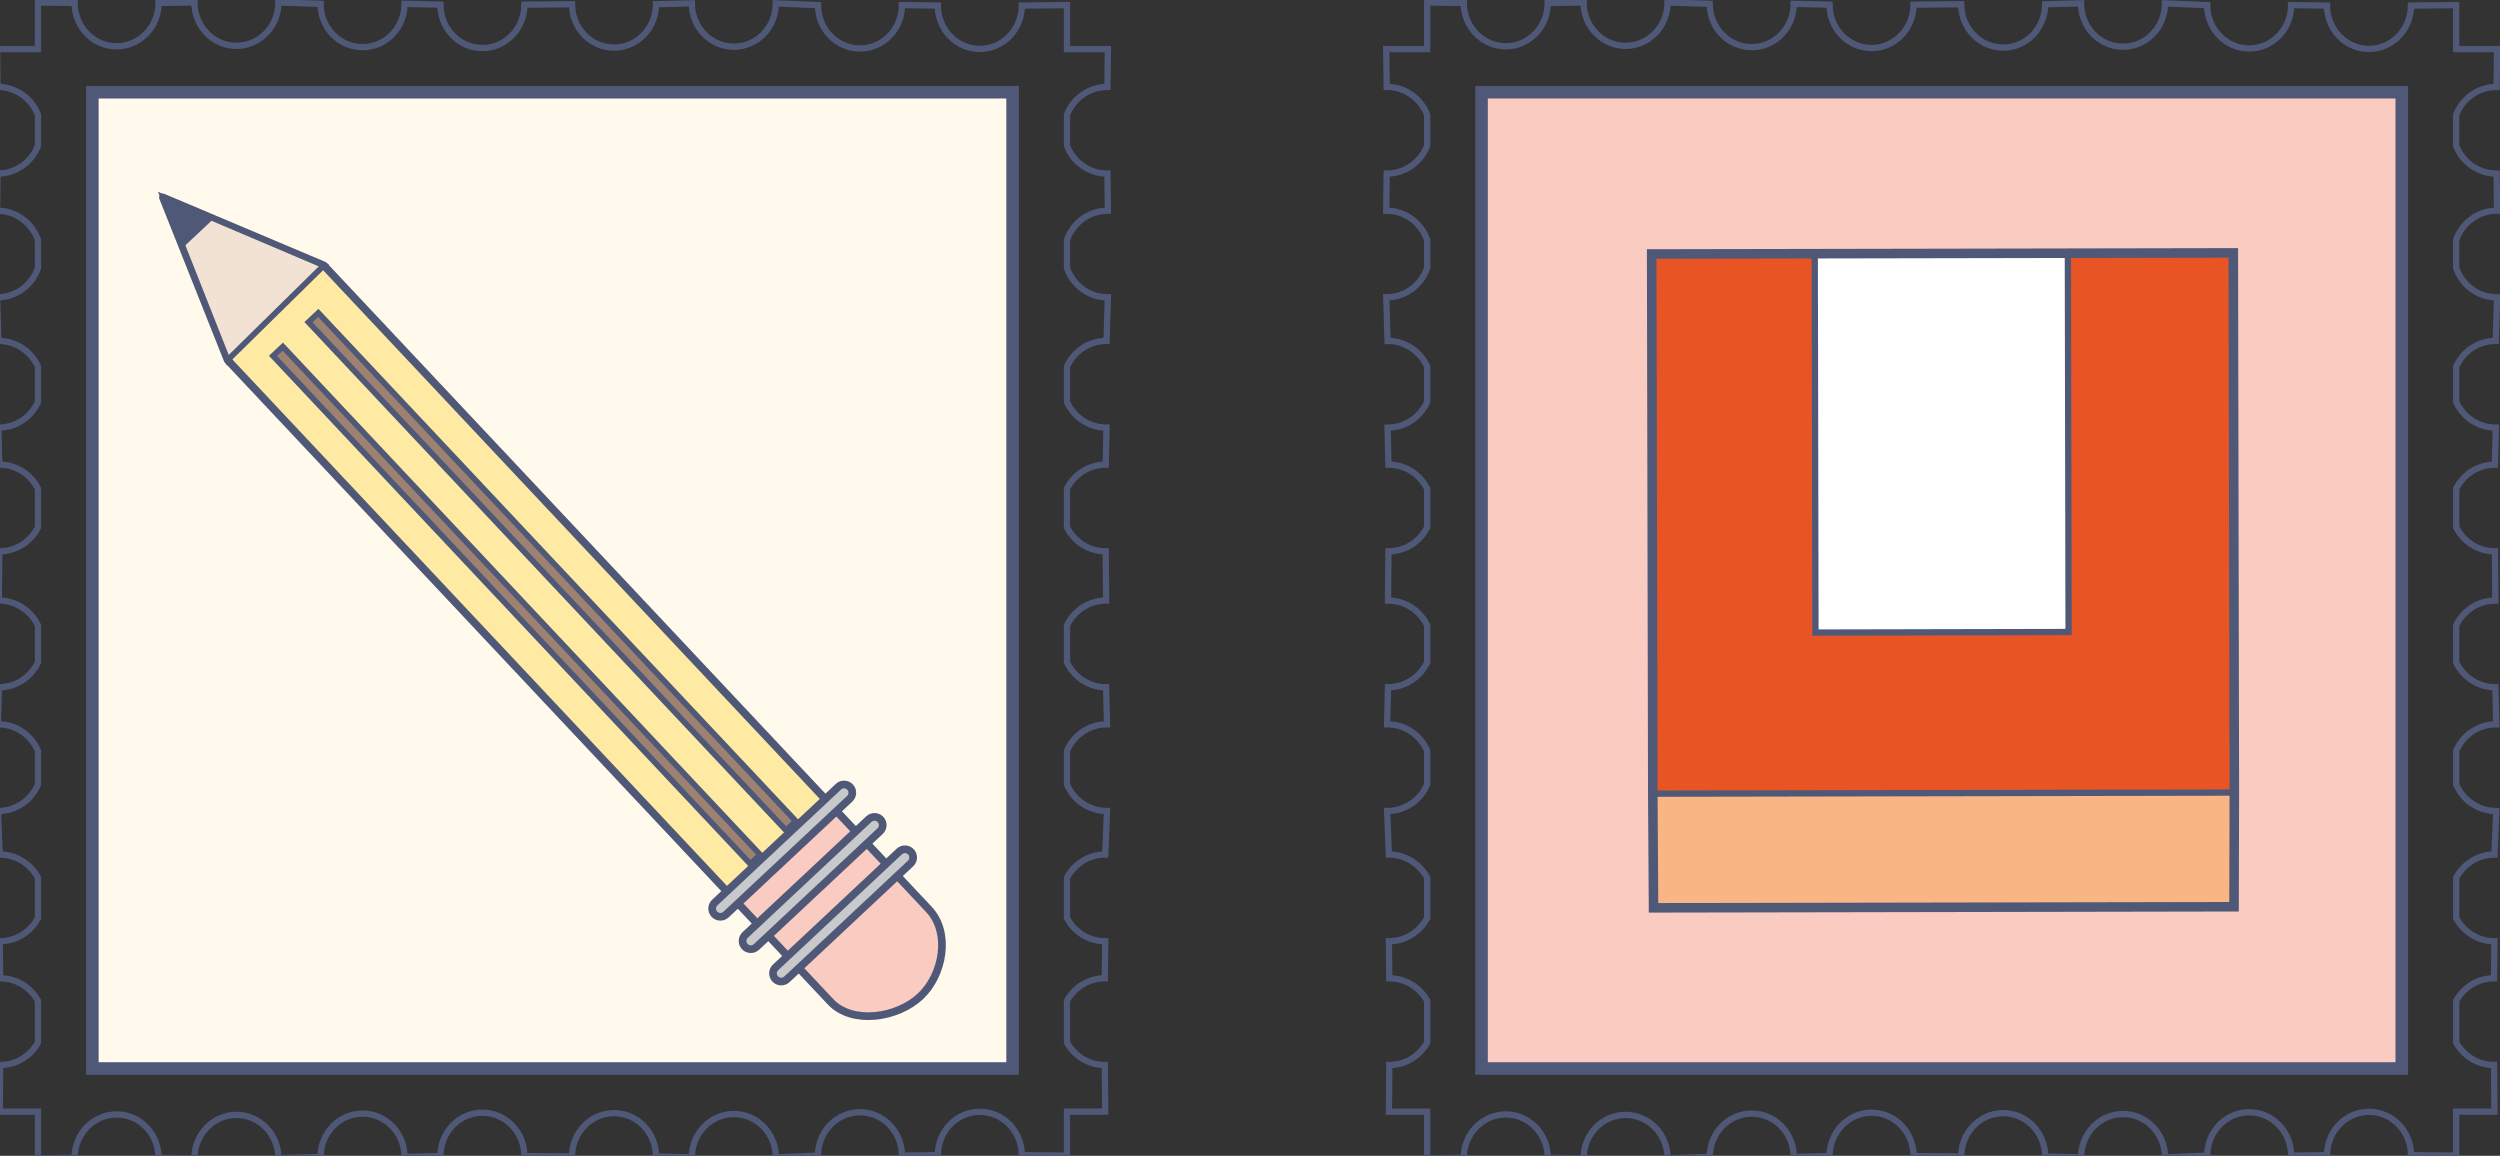 <?xml version="1.0" encoding="utf-8"?>
<!-- Generator: Adobe Illustrator 15.1.0, SVG Export Plug-In . SVG Version: 6.00 Build 0)  -->
<!DOCTYPE svg PUBLIC "-//W3C//DTD SVG 1.1//EN" "http://www.w3.org/Graphics/SVG/1.1/DTD/svg11.dtd">
<svg version="1.1" id="Capa_1" xmlns="http://www.w3.org/2000/svg" xmlns:xlink="http://www.w3.org/1999/xlink" x="0px" y="0px"
	 width="398px" height="184px" viewBox="0 0 398 184" enable-background="new 0 0 398 184" xml:space="preserve">
<rect x="0" y="0" width="398" height="184" fill="#333333" stroke="none"/>
<g>
	<g>
		<g>
			<rect x="14.702" y="14.681" fill="#FFFAEC" width="146.505" height="155.426"/>
			<path fill="none" stroke="#4F5877" stroke-width="1" stroke-miterlimit="10" d="M176.163,54.269l0.212-6.929
				c-3.036,0-5.583-1.963-6.514-4.679v-4.452c0.931-2.712,3.478-4.674,6.514-4.674l-0.072-5.897c-2.945,0-5.444-1.845-6.441-4.436
				v-4.928c0.997-2.592,3.497-4.441,6.441-4.441l0.069-6.02h-6.511V0.817l-7.19,0.067c0,3.812-2.995,6.902-6.688,6.902
				c-3.691,0-6.68-3.09-6.68-6.902l-5.712-0.07c0,3.815-2.988,6.904-6.682,6.904c-3.693,0-6.685-3.089-6.685-6.904l-6.71-0.28
				c0,3.812-2.995,6.903-6.686,6.903c-3.693,0-6.688-3.091-6.688-6.903l-5.705,0.14c0,3.81-2.99,6.902-6.683,6.902
				c-3.696,0-6.686-3.092-6.686-6.902l-7.584,0.068c0,3.814-2.993,6.907-6.686,6.907s-6.686-3.093-6.686-6.907l-5.705-0.136
				c0,3.813-2.993,6.901-6.686,6.901c-3.69,0-6.686-3.088-6.686-6.901l-6.709-0.212c0,3.814-2.993,6.902-6.689,6.902
				c-3.687,0-6.679-3.088-6.679-6.902l-5.712,0.073c0,3.812-2.989,6.903-6.682,6.903c-3.691,0-6.686-3.091-6.686-6.903l-5.83-0.07
				v7.417h-6.51l0.069,6.02c2.945,0,5.444,1.849,6.441,4.438v4.932c-0.997,2.59-3.496,4.435-6.441,4.435l-0.071,5.897
				c3.034,0,5.581,1.962,6.512,4.671v4.458c-0.932,2.712-3.478,4.676-6.512,4.676l0.211,6.929c2.813,0,5.221,1.682,6.301,4.089
				v5.629c-1.081,2.405-3.488,4.089-6.301,4.089l0.137,5.891c2.708,0,5.03,1.568,6.164,3.832v6.143
				c-1.134,2.263-3.456,3.832-6.164,3.832l-0.068,7.832c2.76,0,5.124,1.626,6.232,3.963v5.881c-1.109,2.335-3.472,3.961-6.232,3.961
				l-0.141,5.892c2.866,0,5.326,1.745,6.374,4.228v5.356c-1.048,2.481-3.507,4.227-6.374,4.227l0.282,6.929
				c2.655,0,4.932,1.51,6.092,3.701v6.404c-1.16,2.19-3.437,3.698-6.092,3.698l0.069,5.896c2.603,0,4.843,1.452,6.022,3.573v6.654
				c-1.179,2.123-3.419,3.577-6.022,3.577l-0.067,7.426h6.09v7.419l5.83-0.069c0-3.812,2.995-6.904,6.686-6.904
				c3.693,0,6.682,3.092,6.682,6.904l5.712,0.073c0-3.815,2.992-6.904,6.679-6.904c3.696,0,6.689,3.089,6.689,6.904l6.709-0.212
				c0-3.814,2.996-6.902,6.686-6.902c3.693,0,6.686,3.088,6.686,6.902l5.705-0.137c0-3.813,2.993-6.906,6.686-6.906
				s6.686,3.093,6.686,6.906l7.584,0.068c0-3.812,2.99-6.902,6.686-6.902c3.693,0,6.683,3.091,6.683,6.902l5.705,0.141
				c0-3.812,2.995-6.904,6.688-6.904c3.691,0,6.686,3.092,6.686,6.904l6.71-0.281c0-3.814,2.992-6.906,6.685-6.906
				c3.694,0,6.682,3.092,6.682,6.906l5.712-0.07c0-3.812,2.989-6.903,6.68-6.903c3.693,0,6.688,3.091,6.688,6.903l7.19,0.068v-7
				h6.092l-0.069-7.426c-2.603,0-4.842-1.454-6.023-3.578v-6.652c1.181-2.122,3.42-3.574,6.023-3.574l0.071-5.896
				c-2.655,0-4.935-1.51-6.094-3.699v-6.403c1.159-2.191,3.438-3.701,6.094-3.701l0.281-6.929c-2.868,0-5.327-1.745-6.375-4.229
				v-5.35c1.048-2.486,3.507-4.231,6.375-4.231l-0.142-5.892c-2.761,0-5.125-1.626-6.233-3.963V99.57
				c1.108-2.339,3.473-3.965,6.233-3.965l-0.068-7.832c-2.709,0-5.03-1.568-6.165-3.833v-6.139c1.135-2.264,3.456-3.834,6.165-3.834
				l0.137-5.891c-2.814,0-5.223-1.685-6.302-4.09v-5.626C170.94,55.952,173.349,54.269,176.163,54.269z"/>
			
				<rect x="14.702" y="14.681" fill="none" stroke="#4F5877" stroke-width="2" stroke-miterlimit="10" width="146.505" height="155.426"/>
		</g>
		<g>
			
				<polyline fill="#FEEAA2" stroke="#4F5877" stroke-width="1.226" stroke-linecap="round" stroke-linejoin="round" stroke-miterlimit="10" points="
				115.701,141.898 36.241,57.32 25.943,31.437 51.561,42.255 131.378,127.213 			"/>
			
				<line fill="none" stroke="#9E8271" stroke-width="1.226" stroke-miterlimit="10" x1="120.94" y1="136.991" x2="44.53" y2="55.658"/>
			
				<line fill="none" stroke="#9E8271" stroke-width="1.226" stroke-miterlimit="10" x1="126.331" y1="131.941" x2="49.92" y2="50.61"/>
			
				<path fill="#FACBC1" stroke="#4F5877" stroke-width="1.226" stroke-linecap="round" stroke-linejoin="round" stroke-miterlimit="10" d="
				M115.88,142.089l16.329,17.381c3.464,3.688,10.612,2.622,14.305-0.84c3.691-3.456,4.837-10.158,1.373-13.845l-15.971-17.001"/>
			<path fill="#F47D30" d="M135.333,125.304c-0.494-0.525-1.325-0.554-1.851-0.061l-19.693,18.444
				c-0.529,0.496-0.554,1.327-0.059,1.853c0.493,0.527,1.324,0.555,1.854,0.059l19.694-18.444
				C135.803,126.661,135.827,125.831,135.333,125.304"/>
			<path fill="#C7C9CA" stroke="#4F5877" stroke-width="1.226" stroke-miterlimit="10" d="M135.333,125.304
				c-0.494-0.525-1.325-0.554-1.851-0.061l-19.693,18.444c-0.529,0.496-0.554,1.327-0.059,1.853
				c0.493,0.527,1.324,0.555,1.854,0.059l19.694-18.444C135.803,126.661,135.827,125.831,135.333,125.304z"/>
			<path fill="#F47D30" d="M140.179,130.461c-0.495-0.525-1.326-0.554-1.852-0.061l-19.693,18.444
				c-0.53,0.496-0.554,1.325-0.06,1.853c0.494,0.525,1.323,0.553,1.853,0.057l19.693-18.445
				C140.646,131.815,140.672,130.986,140.179,130.461"/>
			<path fill="#C7C9CA" stroke="#4F5877" stroke-width="1.226" stroke-miterlimit="10" d="M140.179,130.461
				c-0.495-0.525-1.326-0.554-1.852-0.061l-19.693,18.444c-0.53,0.496-0.554,1.325-0.06,1.853c0.494,0.525,1.323,0.553,1.853,0.057
				l19.693-18.445C140.646,131.815,140.672,130.986,140.179,130.461z"/>
			<path fill="#F47D30" d="M145.021,135.616c-0.494-0.525-1.324-0.553-1.85-0.059l-19.693,18.444
				c-0.529,0.496-0.556,1.323-0.062,1.851c0.497,0.527,1.326,0.553,1.855,0.059l19.693-18.446
				C145.491,136.973,145.518,136.144,145.021,135.616"/>
			<path fill="#C7C9CA" stroke="#4F5877" stroke-width="1.226" stroke-miterlimit="10" d="M145.021,135.616
				c-0.494-0.525-1.324-0.553-1.85-0.059l-19.693,18.444c-0.529,0.496-0.556,1.323-0.062,1.851c0.497,0.527,1.326,0.553,1.855,0.059
				l19.693-18.446C145.491,136.973,145.518,136.144,145.021,135.616z"/>
			<polygon fill="#9E8271" stroke="#4F5877" stroke-width="0.919" stroke-miterlimit="10" points="45.029,55.191 121.016,136.073 
				119.45,137.54 43.463,56.657 			"/>
			
				<rect x="32.425" y="89.978" transform="matrix(-0.685 -0.729 0.729 -0.685 81.75 217.467)" fill="#9E8271" stroke="#4F5877" stroke-width="0.919" stroke-miterlimit="10" width="110.978" height="2.146"/>
			<polygon fill="#F2E2D3" stroke="#4F5877" stroke-width="0.919" stroke-miterlimit="10" points="36.241,57.32 25.992,31.39 
				51.561,42.255 			"/>
			<polygon fill="#4F5877" points="29.198,39.339 25.992,31.39 34.001,34.839 			"/>
		</g>
	</g>
	<g>
		<g>
			<g>
				<rect x="235.859" y="14.681" fill="#FACBC1" width="146.505" height="155.426"/>
				<path fill="none" stroke="#4F5877" stroke-width="1" stroke-miterlimit="10" d="M397.321,54.269l0.212-6.929
					c-3.036,0-5.584-1.963-6.515-4.679v-4.452c0.931-2.712,3.479-4.674,6.515-4.674l-0.073-5.897c-2.943,0-5.444-1.845-6.441-4.436
					v-4.928c0.997-2.592,3.498-4.441,6.441-4.441l0.071-6.02h-6.513V0.817l-7.19,0.067c0,3.812-2.995,6.902-6.688,6.902
					c-3.691,0-6.681-3.09-6.681-6.902l-5.712-0.07c0,3.815-2.987,6.904-6.682,6.904c-3.693,0-6.685-3.089-6.685-6.904l-6.711-0.28
					c0,3.812-2.995,6.903-6.687,6.903c-3.692,0-6.688-3.091-6.688-6.903l-5.705,0.14c0,3.81-2.989,6.902-6.682,6.902
					c-3.697,0-6.687-3.092-6.687-6.902l-7.585,0.068c0,3.814-2.993,6.907-6.686,6.907c-3.693,0-6.687-3.093-6.687-6.907
					l-5.704-0.136c0,3.813-2.993,6.901-6.687,6.901c-3.688,0-6.686-3.088-6.686-6.901l-6.71-0.212c0,3.814-2.992,6.902-6.688,6.902
					c-3.688,0-6.68-3.088-6.68-6.902L246.4,0.467c0,3.812-2.989,6.903-6.682,6.903c-3.691,0-6.687-3.091-6.687-6.903l-5.829-0.07
					v7.417h-6.511l0.07,6.02c2.944,0,5.443,1.849,6.44,4.438v4.932c-0.997,2.59-3.496,4.435-6.44,4.435l-0.072,5.897
					c3.034,0,5.582,1.962,6.513,4.671v4.458c-0.931,2.712-3.479,4.676-6.513,4.676l0.212,6.929c2.812,0,5.222,1.682,6.301,4.089
					v5.629c-1.079,2.405-3.488,4.089-6.301,4.089l0.137,5.891c2.709,0,5.029,1.568,6.164,3.832v6.143
					c-1.135,2.263-3.455,3.832-6.164,3.832l-0.068,7.832c2.76,0,5.124,1.626,6.232,3.963v5.881
					c-1.108,2.335-3.473,3.961-6.232,3.961l-0.142,5.892c2.866,0,5.326,1.745,6.374,4.228v5.356
					c-1.048,2.481-3.508,4.227-6.374,4.227l0.282,6.929c2.654,0,4.932,1.51,6.092,3.701v6.404c-1.16,2.19-3.438,3.698-6.092,3.698
					l0.07,5.896c2.602,0,4.842,1.452,6.021,3.573v6.654c-1.18,2.123-3.42,3.577-6.021,3.577l-0.068,7.426h6.09v7.419l5.829-0.069
					c0-3.812,2.995-6.904,6.687-6.904c3.692,0,6.682,3.092,6.682,6.904l5.713,0.073c0-3.815,2.992-6.904,6.68-6.904
					c3.695,0,6.688,3.089,6.688,6.904l6.71-0.212c0-3.814,2.997-6.902,6.686-6.902c3.693,0,6.687,3.088,6.687,6.902l5.704-0.137
					c0-3.813,2.993-6.906,6.687-6.906c3.692,0,6.686,3.093,6.686,6.906l7.585,0.068c0-3.812,2.989-6.902,6.687-6.902
					c3.692,0,6.682,3.091,6.682,6.902l5.705,0.141c0-3.812,2.995-6.904,6.688-6.904c3.691,0,6.687,3.092,6.687,6.904l6.711-0.281
					c0-3.814,2.991-6.906,6.685-6.906c3.694,0,6.682,3.092,6.682,6.906l5.712-0.07c0-3.812,2.989-6.903,6.681-6.903
					c3.692,0,6.688,3.091,6.688,6.903l7.19,0.068v-7h6.092l-0.068-7.426c-2.602,0-4.843-1.454-6.023-3.578v-6.652
					c1.181-2.122,3.422-3.574,6.023-3.574l0.07-5.896c-2.654,0-4.935-1.51-6.094-3.699v-6.403c1.159-2.191,3.439-3.701,6.094-3.701
					l0.281-6.929c-2.867,0-5.327-1.745-6.375-4.229v-5.35c1.048-2.486,3.508-4.231,6.375-4.231l-0.141-5.892
					c-2.76,0-5.126-1.626-6.234-3.963V99.57c1.108-2.339,3.475-3.965,6.234-3.965l-0.068-7.832c-2.709,0-5.03-1.568-6.166-3.833
					v-6.139c1.136-2.264,3.457-3.834,6.166-3.834l0.137-5.891c-2.814,0-5.224-1.685-6.303-4.09v-5.626
					C392.098,55.952,394.507,54.269,397.321,54.269z"/>
				
					<rect x="235.859" y="14.681" fill="none" stroke="#4F5877" stroke-width="2" stroke-miterlimit="10" width="146.505" height="155.426"/>
			</g>
		</g>
		<g>
			<g>
				<polygon fill="#E95424" points="355.706,126.298 263.125,126.462 262.948,40.436 355.541,40.26 				"/>
				<polygon fill="#FFFFFF" stroke="#4F5877" stroke-width="1" stroke-miterlimit="10" points="329.317,100.616 
					289.019,100.704 288.907,40.383 329.205,40.319 				"/>
				<polygon fill="#FAB585" stroke="#4F5877" stroke-width="1" stroke-miterlimit="10" points="263.201,126.354 
					355.624,126.179 355.659,144.352 263.242,144.527 				"/>
			</g>
			<polygon fill="none" stroke="#4F5877" stroke-width="1.52" stroke-miterlimit="10" points="355.706,126.298 355.541,40.26 
				262.948,40.436 263.125,126.462 263.242,144.527 355.659,144.352 			"/>
		</g>
	</g>
</g>
</svg>
